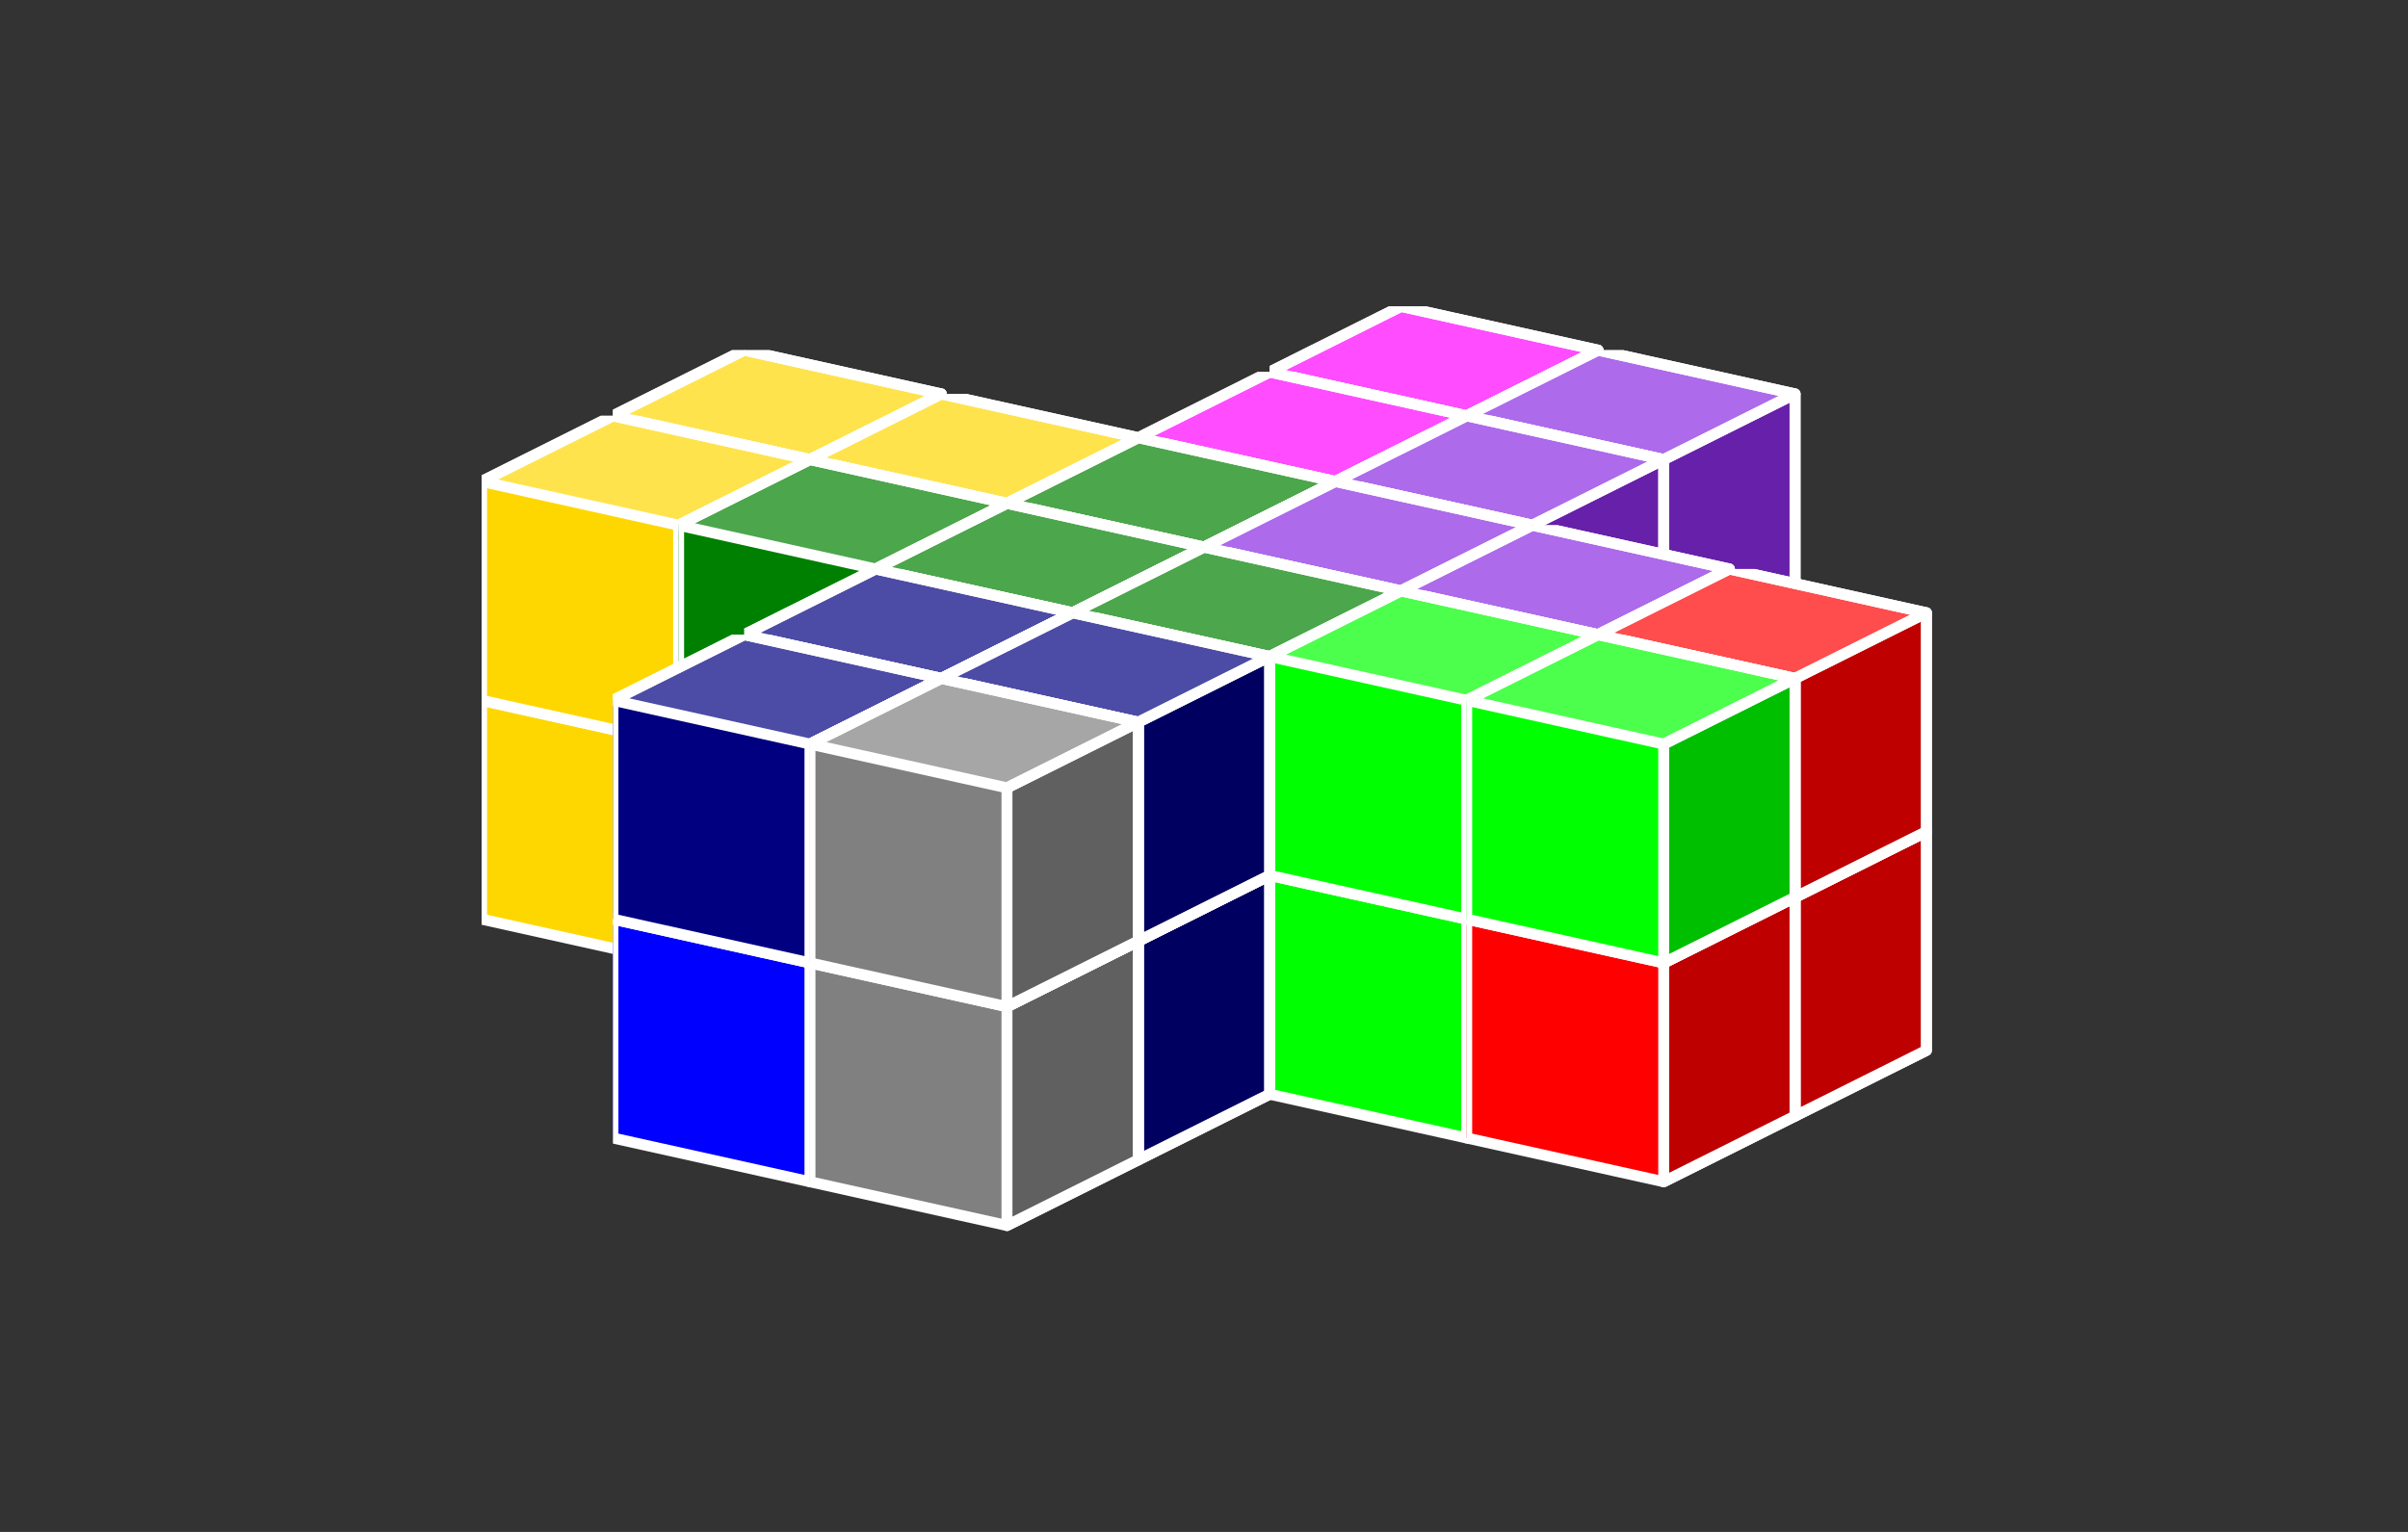 <?xml version="1.0" standalone="no"?>
<!-- Created by Polyform Puzzler (http://puzzler.sourceforge.net/) -->
<svg width="110.000" height="70.000"
     viewBox="0 0 110.000 70.000"
     xmlns="http://www.w3.org/2000/svg"
     xmlns:xlink="http://www.w3.org/1999/xlink">
<rect x="0" y="0" width="110.000" height="70.000" fill="#333333" stroke="none"/>
<defs>
<symbol id="cube0">
<polygon fill="gray" stroke="white"
         stroke-width="0.5" stroke-linejoin="round"
         points="0,13 9,15 15,12 15,2 6,0 0,3" />
<polygon fill="black" fill-opacity="0.25" stroke="white"
         stroke-width="0.5" stroke-linejoin="round"
         points="9,15 15,12 15,2 9,5" />
<polygon fill="white" fill-opacity="0.30" stroke="white"
         stroke-width="0.5" stroke-linejoin="round"
         points="0,3 9,5 15,2 6,0" />
</symbol>
<symbol id="cube1">
<polygon fill="black" stroke="white"
         stroke-width="0.5" stroke-linejoin="round"
         points="0,13 9,15 15,12 15,2 6,0 0,3" />
<polygon fill="black" fill-opacity="0.25" stroke="white"
         stroke-width="0.5" stroke-linejoin="round"
         points="9,15 15,12 15,2 9,5" />
<polygon fill="white" fill-opacity="0.30" stroke="white"
         stroke-width="0.5" stroke-linejoin="round"
         points="0,3 9,5 15,2 6,0" />
</symbol>
<symbol id="cubeA4">
<polygon fill="navy" stroke="white"
         stroke-width="0.5" stroke-linejoin="round"
         points="0,13 9,15 15,12 15,2 6,0 0,3" />
<polygon fill="black" fill-opacity="0.25" stroke="white"
         stroke-width="0.5" stroke-linejoin="round"
         points="9,15 15,12 15,2 9,5" />
<polygon fill="white" fill-opacity="0.30" stroke="white"
         stroke-width="0.5" stroke-linejoin="round"
         points="0,3 9,5 15,2 6,0" />
</symbol>
<symbol id="cubeB4">
<polygon fill="gold" stroke="white"
         stroke-width="0.5" stroke-linejoin="round"
         points="0,13 9,15 15,12 15,2 6,0 0,3" />
<polygon fill="black" fill-opacity="0.25" stroke="white"
         stroke-width="0.5" stroke-linejoin="round"
         points="9,15 15,12 15,2 9,5" />
<polygon fill="white" fill-opacity="0.30" stroke="white"
         stroke-width="0.5" stroke-linejoin="round"
         points="0,3 9,5 15,2 6,0" />
</symbol>
<symbol id="cubeD">
<polygon fill="gray" stroke="white"
         stroke-width="0.5" stroke-linejoin="round"
         points="0,13 9,15 15,12 15,2 6,0 0,3" />
<polygon fill="black" fill-opacity="0.25" stroke="white"
         stroke-width="0.5" stroke-linejoin="round"
         points="9,15 15,12 15,2 9,5" />
<polygon fill="white" fill-opacity="0.30" stroke="white"
         stroke-width="0.5" stroke-linejoin="round"
         points="0,3 9,5 15,2 6,0" />
</symbol>
<symbol id="cubeI3">
<polygon fill="darkblue" stroke="white"
         stroke-width="0.5" stroke-linejoin="round"
         points="0,13 9,15 15,12 15,2 6,0 0,3" />
<polygon fill="black" fill-opacity="0.25" stroke="white"
         stroke-width="0.5" stroke-linejoin="round"
         points="9,15 15,12 15,2 9,5" />
<polygon fill="white" fill-opacity="0.30" stroke="white"
         stroke-width="0.5" stroke-linejoin="round"
         points="0,3 9,5 15,2 6,0" />
</symbol>
<symbol id="cubeI4">
<polygon fill="blue" stroke="white"
         stroke-width="0.5" stroke-linejoin="round"
         points="0,13 9,15 15,12 15,2 6,0 0,3" />
<polygon fill="black" fill-opacity="0.25" stroke="white"
         stroke-width="0.5" stroke-linejoin="round"
         points="9,15 15,12 15,2 9,5" />
<polygon fill="white" fill-opacity="0.30" stroke="white"
         stroke-width="0.5" stroke-linejoin="round"
         points="0,3 9,5 15,2 6,0" />
</symbol>
<symbol id="cubeL4">
<polygon fill="blueviolet" stroke="white"
         stroke-width="0.5" stroke-linejoin="round"
         points="0,13 9,15 15,12 15,2 6,0 0,3" />
<polygon fill="black" fill-opacity="0.25" stroke="white"
         stroke-width="0.5" stroke-linejoin="round"
         points="9,15 15,12 15,2 9,5" />
<polygon fill="white" fill-opacity="0.30" stroke="white"
         stroke-width="0.5" stroke-linejoin="round"
         points="0,3 9,5 15,2 6,0" />
</symbol>
<symbol id="cubeO4">
<polygon fill="magenta" stroke="white"
         stroke-width="0.5" stroke-linejoin="round"
         points="0,13 9,15 15,12 15,2 6,0 0,3" />
<polygon fill="black" fill-opacity="0.25" stroke="white"
         stroke-width="0.5" stroke-linejoin="round"
         points="9,15 15,12 15,2 9,5" />
<polygon fill="white" fill-opacity="0.30" stroke="white"
         stroke-width="0.5" stroke-linejoin="round"
         points="0,3 9,5 15,2 6,0" />
</symbol>
<symbol id="cubeP4">
<polygon fill="red" stroke="white"
         stroke-width="0.5" stroke-linejoin="round"
         points="0,13 9,15 15,12 15,2 6,0 0,3" />
<polygon fill="black" fill-opacity="0.25" stroke="white"
         stroke-width="0.5" stroke-linejoin="round"
         points="9,15 15,12 15,2 9,5" />
<polygon fill="white" fill-opacity="0.30" stroke="white"
         stroke-width="0.5" stroke-linejoin="round"
         points="0,3 9,5 15,2 6,0" />
</symbol>
<symbol id="cubeS4">
<polygon fill="lime" stroke="white"
         stroke-width="0.5" stroke-linejoin="round"
         points="0,13 9,15 15,12 15,2 6,0 0,3" />
<polygon fill="black" fill-opacity="0.25" stroke="white"
         stroke-width="0.5" stroke-linejoin="round"
         points="9,15 15,12 15,2 9,5" />
<polygon fill="white" fill-opacity="0.30" stroke="white"
         stroke-width="0.5" stroke-linejoin="round"
         points="0,3 9,5 15,2 6,0" />
</symbol>
<symbol id="cubeT4">
<polygon fill="green" stroke="white"
         stroke-width="0.5" stroke-linejoin="round"
         points="0,13 9,15 15,12 15,2 6,0 0,3" />
<polygon fill="black" fill-opacity="0.25" stroke="white"
         stroke-width="0.5" stroke-linejoin="round"
         points="9,15 15,12 15,2 9,5" />
<polygon fill="white" fill-opacity="0.30" stroke="white"
         stroke-width="0.5" stroke-linejoin="round"
         points="0,3 9,5 15,2 6,0" />
</symbol>
<symbol id="cubeV3">
<polygon fill="darkred" stroke="white"
         stroke-width="0.5" stroke-linejoin="round"
         points="0,13 9,15 15,12 15,2 6,0 0,3" />
<polygon fill="black" fill-opacity="0.25" stroke="white"
         stroke-width="0.5" stroke-linejoin="round"
         points="9,15 15,12 15,2 9,5" />
<polygon fill="white" fill-opacity="0.30" stroke="white"
         stroke-width="0.5" stroke-linejoin="round"
         points="0,3 9,5 15,2 6,0" />
</symbol>
</defs>
<g>
<use xlink:href="#cubeO4" x="58.000" y="24.000" />
<use xlink:href="#cubeI3" x="67.000" y="26.000" />
<use xlink:href="#cubeO4" x="58.000" y="14.000" />
<use xlink:href="#cubeL4" x="67.000" y="16.000" />
<use xlink:href="#cubeO4" x="52.000" y="27.000" />
<use xlink:href="#cubeI3" x="61.000" y="29.000" />
<use xlink:href="#cubeO4" x="52.000" y="17.000" />
<use xlink:href="#cubeL4" x="61.000" y="19.000" />
<use xlink:href="#cubeV3" x="28.000" y="26.000" />
<use xlink:href="#cubeV3" x="37.000" y="28.000" />
<use xlink:href="#cubeI4" x="46.000" y="30.000" />
<use xlink:href="#cubeI3" x="55.000" y="32.000" />
<use xlink:href="#cubeP4" x="64.000" y="34.000" />
<use xlink:href="#cubeP4" x="73.000" y="36.000" />
<use xlink:href="#cubeB4" x="28.000" y="16.000" />
<use xlink:href="#cubeB4" x="37.000" y="18.000" />
<use xlink:href="#cubeT4" x="46.000" y="20.000" />
<use xlink:href="#cubeL4" x="55.000" y="22.000" />
<use xlink:href="#cubeL4" x="64.000" y="24.000" />
<use xlink:href="#cubeP4" x="73.000" y="26.000" />
<use xlink:href="#cubeB4" x="22.000" y="29.000" />
<use xlink:href="#cubeV3" x="31.000" y="31.000" />
<use xlink:href="#cubeI4" x="40.000" y="33.000" />
<use xlink:href="#cubeS4" x="49.000" y="35.000" />
<use xlink:href="#cubeS4" x="58.000" y="37.000" />
<use xlink:href="#cubeP4" x="67.000" y="39.000" />
<use xlink:href="#cubeB4" x="22.000" y="19.000" />
<use xlink:href="#cubeT4" x="31.000" y="21.000" />
<use xlink:href="#cubeT4" x="40.000" y="23.000" />
<use xlink:href="#cubeT4" x="49.000" y="25.000" />
<use xlink:href="#cubeS4" x="58.000" y="27.000" />
<use xlink:href="#cubeS4" x="67.000" y="29.000" />
<use xlink:href="#cubeI4" x="34.000" y="36.000" />
<use xlink:href="#cubeA4" x="43.000" y="38.000" />
<use xlink:href="#cubeA4" x="34.000" y="26.000" />
<use xlink:href="#cubeA4" x="43.000" y="28.000" />
<use xlink:href="#cubeI4" x="28.000" y="39.000" />
<use xlink:href="#cubeD" x="37.000" y="41.000" />
<use xlink:href="#cubeA4" x="28.000" y="29.000" />
<use xlink:href="#cubeD" x="37.000" y="31.000" />
</g>
</svg>
